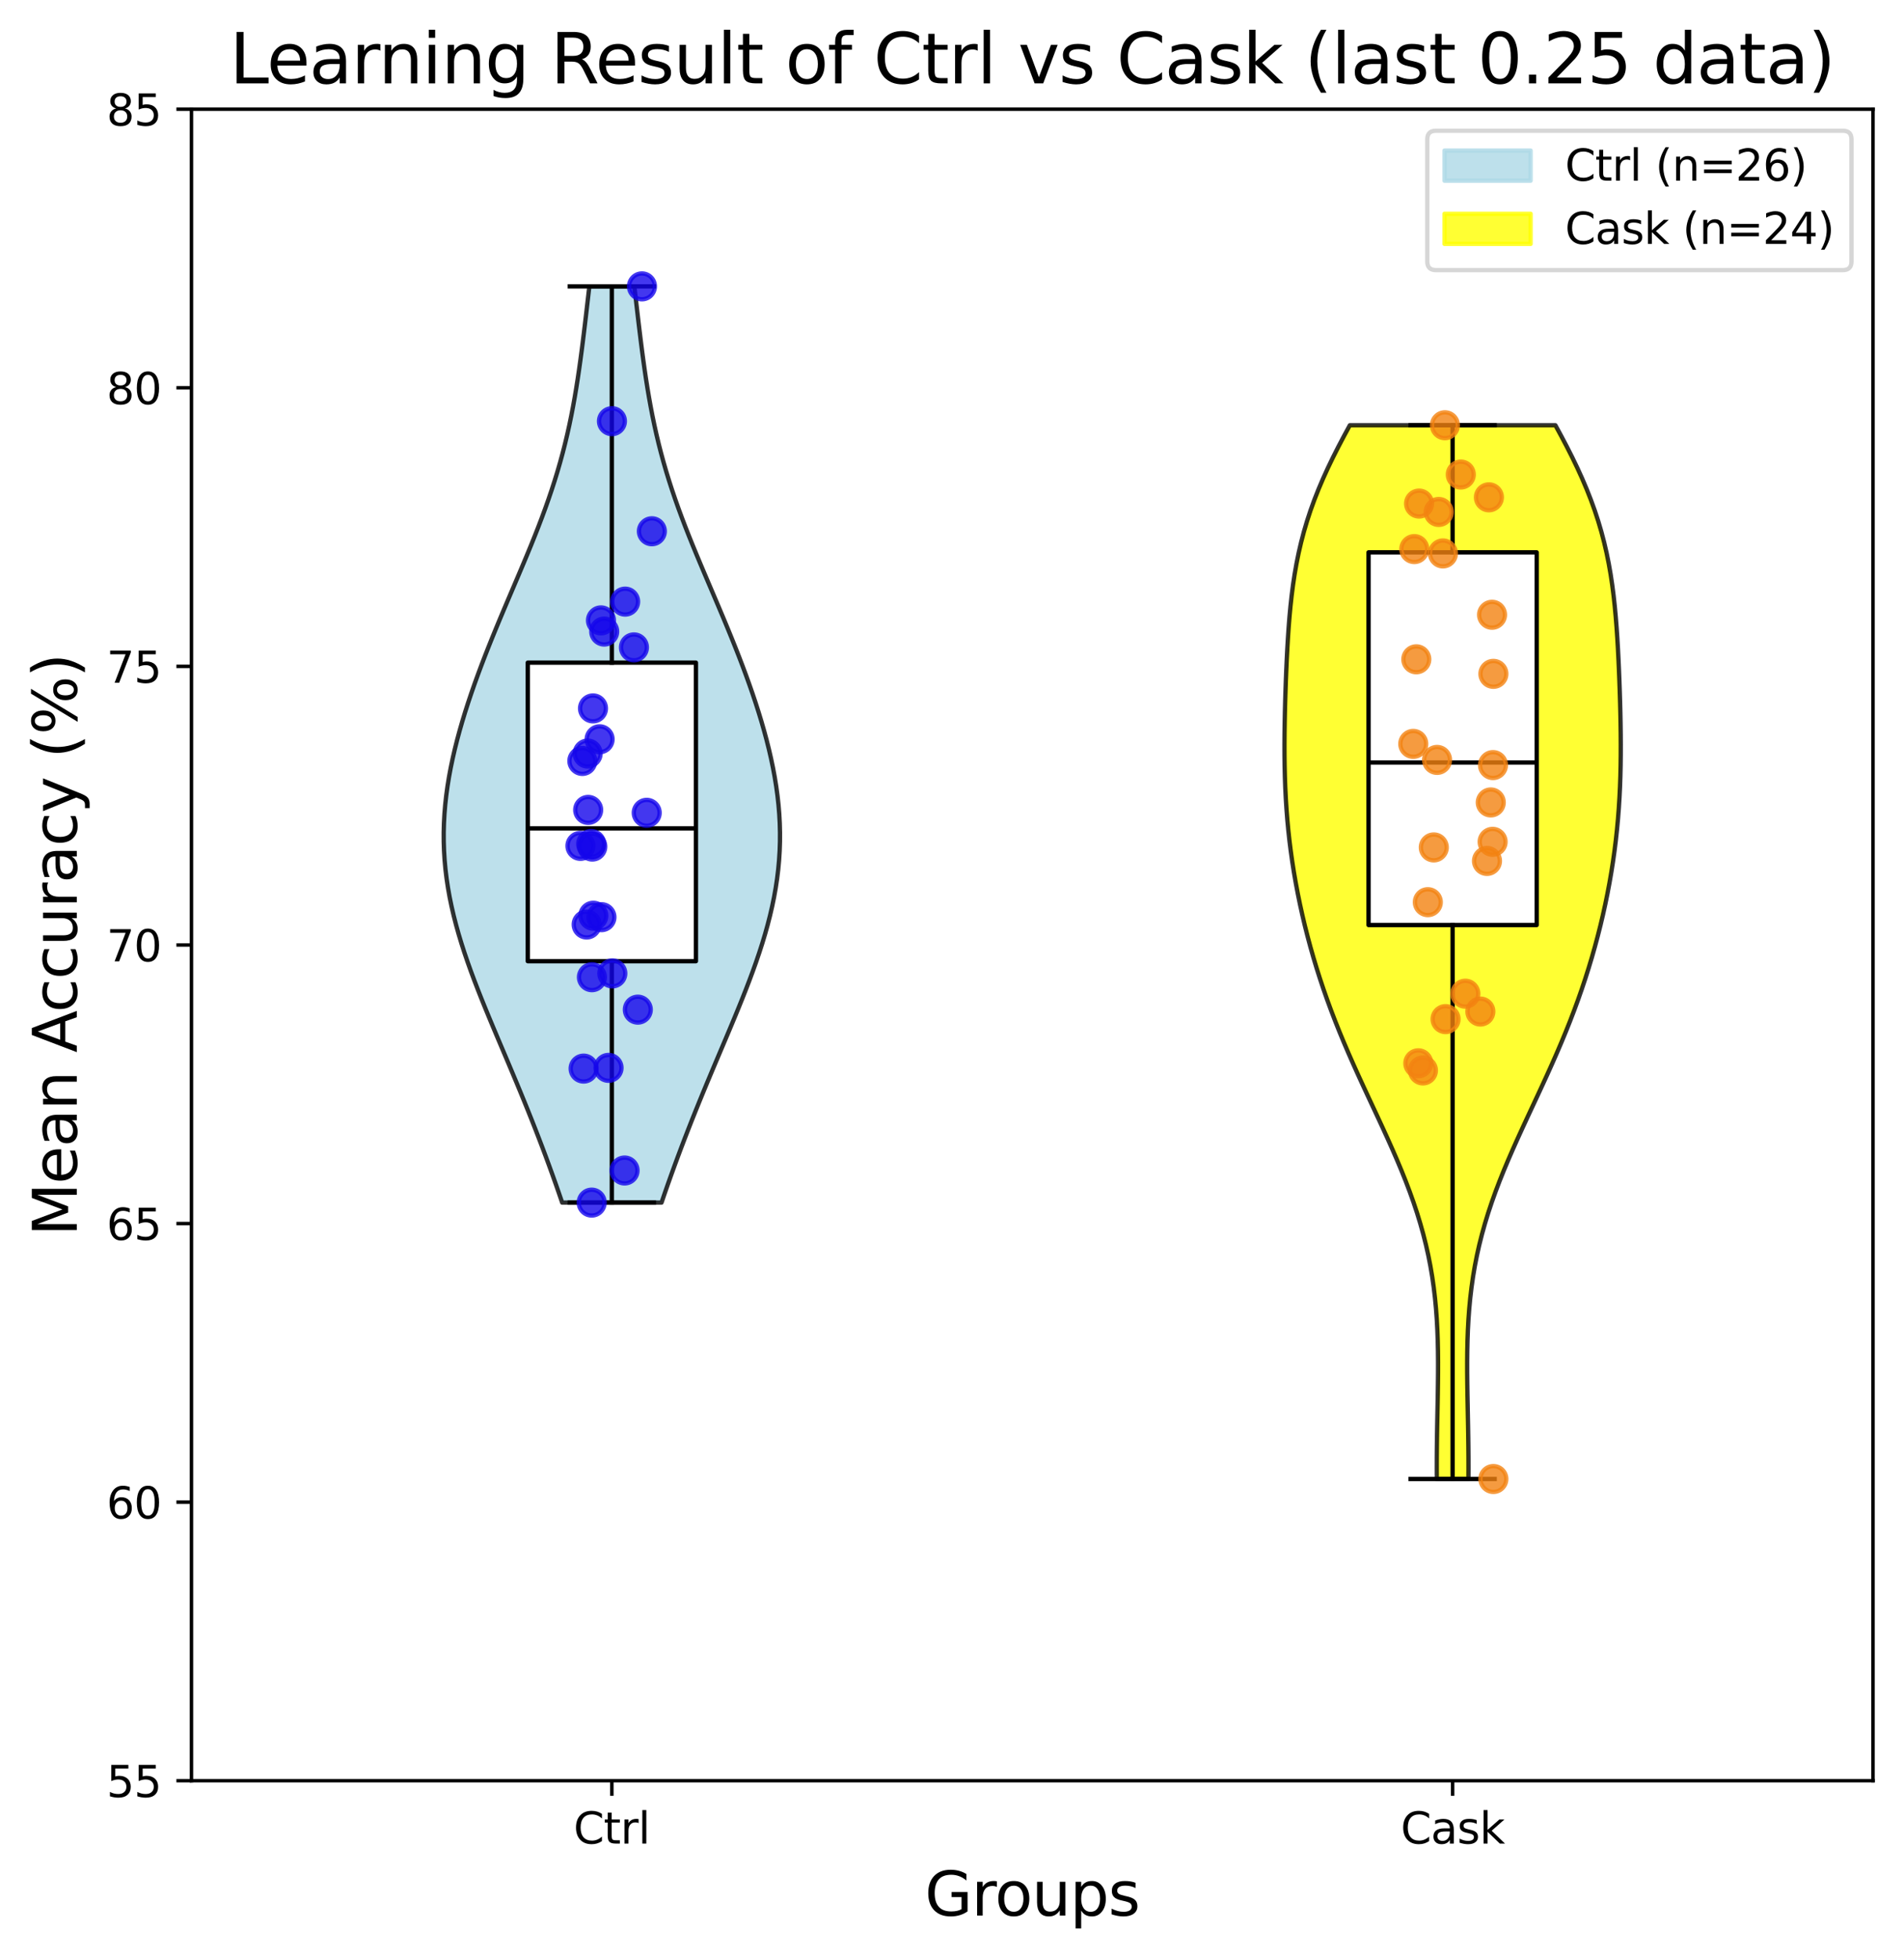 <?xml version="1.0" encoding="utf-8" standalone="no"?>
<!DOCTYPE svg PUBLIC "-//W3C//DTD SVG 1.1//EN"
  "http://www.w3.org/Graphics/SVG/1.1/DTD/svg11.dtd">
<svg xmlns:xlink="http://www.w3.org/1999/xlink" width="442.274pt" height="454.865pt" viewBox="0 0 442.274 454.865" xmlns="http://www.w3.org/2000/svg" version="1.1">
 <defs>
  <style type="text/css">*{stroke-linejoin: round; stroke-linecap: butt}</style>
 </defs>
 <g id="figure_1">
  <g id="patch_1">
   <path d="M 0 454.865 
L 442.274 454.865 
L 442.274 0 
L 0 0 
z
" style="fill: #ffffff"/>
  </g>
  <g id="axes_1">
   <g id="patch_2">
    <path d="M 44.474 413.438 
L 435.074 413.438 
L 435.074 25.358 
L 44.474 25.358 
z
" style="fill: #ffffff"/>
   </g>
   <g id="PolyCollection_1">
    <defs>
     <path id="ma9334e9155" d="M 153.667 -175.645 
L 130.582 -175.645 
L 129.847 -177.794 
L 129.096 -179.943 
L 128.331 -182.091 
L 127.552 -184.24 
L 126.759 -186.389 
L 125.952 -188.538 
L 125.131 -190.687 
L 124.297 -192.835 
L 123.451 -194.984 
L 122.591 -197.133 
L 121.72 -199.282 
L 120.838 -201.431 
L 119.947 -203.579 
L 119.047 -205.728 
L 118.142 -207.877 
L 117.232 -210.026 
L 116.322 -212.174 
L 115.412 -214.323 
L 114.508 -216.472 
L 113.611 -218.621 
L 112.726 -220.77 
L 111.857 -222.918 
L 111.007 -225.067 
L 110.18 -227.216 
L 109.381 -229.365 
L 108.614 -231.513 
L 107.882 -233.662 
L 107.19 -235.811 
L 106.541 -237.96 
L 105.939 -240.109 
L 105.387 -242.257 
L 104.889 -244.406 
L 104.446 -246.555 
L 104.062 -248.704 
L 103.738 -250.853 
L 103.476 -253.001 
L 103.277 -255.15 
L 103.142 -257.299 
L 103.071 -259.448 
L 103.064 -261.596 
L 103.121 -263.745 
L 103.239 -265.894 
L 103.418 -268.043 
L 103.656 -270.192 
L 103.95 -272.34 
L 104.299 -274.489 
L 104.7 -276.638 
L 105.15 -278.787 
L 105.646 -280.935 
L 106.186 -283.084 
L 106.766 -285.233 
L 107.385 -287.382 
L 108.04 -289.531 
L 108.729 -291.679 
L 109.448 -293.828 
L 110.196 -295.977 
L 110.972 -298.126 
L 111.772 -300.275 
L 112.595 -302.423 
L 113.438 -304.572 
L 114.301 -306.721 
L 115.179 -308.87 
L 116.071 -311.018 
L 116.974 -313.167 
L 117.884 -315.316 
L 118.8 -317.465 
L 119.716 -319.614 
L 120.631 -321.762 
L 121.539 -323.911 
L 122.437 -326.06 
L 123.321 -328.209 
L 124.187 -330.357 
L 125.032 -332.506 
L 125.853 -334.655 
L 126.646 -336.804 
L 127.408 -338.953 
L 128.138 -341.101 
L 128.833 -343.25 
L 129.492 -345.399 
L 130.114 -347.548 
L 130.7 -349.696 
L 131.249 -351.845 
L 131.762 -353.994 
L 132.241 -356.143 
L 132.687 -358.292 
L 133.103 -360.44 
L 133.49 -362.589 
L 133.851 -364.738 
L 134.19 -366.887 
L 134.508 -369.036 
L 134.809 -371.184 
L 135.096 -373.333 
L 135.371 -375.482 
L 135.636 -377.631 
L 135.895 -379.779 
L 136.148 -381.928 
L 136.398 -384.077 
L 136.647 -386.226 
L 136.895 -388.375 
L 147.354 -388.375 
L 147.354 -388.375 
L 147.602 -386.226 
L 147.85 -384.077 
L 148.101 -381.928 
L 148.354 -379.779 
L 148.613 -377.631 
L 148.878 -375.482 
L 149.153 -373.333 
L 149.439 -371.184 
L 149.74 -369.036 
L 150.059 -366.887 
L 150.397 -364.738 
L 150.759 -362.589 
L 151.146 -360.44 
L 151.561 -358.292 
L 152.008 -356.143 
L 152.487 -353.994 
L 153 -351.845 
L 153.549 -349.696 
L 154.135 -347.548 
L 154.757 -345.399 
L 155.416 -343.25 
L 156.111 -341.101 
L 156.841 -338.953 
L 157.603 -336.804 
L 158.396 -334.655 
L 159.216 -332.506 
L 160.062 -330.357 
L 160.928 -328.209 
L 161.812 -326.06 
L 162.71 -323.911 
L 163.618 -321.762 
L 164.532 -319.614 
L 165.449 -317.465 
L 166.364 -315.316 
L 167.275 -313.167 
L 168.178 -311.018 
L 169.07 -308.87 
L 169.948 -306.721 
L 170.81 -304.572 
L 171.654 -302.423 
L 172.477 -300.275 
L 173.277 -298.126 
L 174.052 -295.977 
L 174.801 -293.828 
L 175.52 -291.679 
L 176.208 -289.531 
L 176.863 -287.382 
L 177.482 -285.233 
L 178.063 -283.084 
L 178.603 -280.935 
L 179.099 -278.787 
L 179.549 -276.638 
L 179.95 -274.489 
L 180.299 -272.34 
L 180.593 -270.192 
L 180.831 -268.043 
L 181.01 -265.894 
L 181.128 -263.745 
L 181.184 -261.596 
L 181.177 -259.448 
L 181.106 -257.299 
L 180.971 -255.15 
L 180.773 -253.001 
L 180.511 -250.853 
L 180.187 -248.704 
L 179.803 -246.555 
L 179.36 -244.406 
L 178.861 -242.257 
L 178.309 -240.109 
L 177.707 -237.96 
L 177.059 -235.811 
L 176.366 -233.662 
L 175.635 -231.513 
L 174.867 -229.365 
L 174.068 -227.216 
L 173.242 -225.067 
L 172.392 -222.918 
L 171.523 -220.77 
L 170.638 -218.621 
L 169.741 -216.472 
L 168.837 -214.323 
L 167.927 -212.174 
L 167.016 -210.026 
L 166.107 -207.877 
L 165.202 -205.728 
L 164.302 -203.579 
L 163.411 -201.431 
L 162.529 -199.282 
L 161.658 -197.133 
L 160.798 -194.984 
L 159.951 -192.835 
L 159.117 -190.687 
L 158.297 -188.538 
L 157.49 -186.389 
L 156.697 -184.24 
L 155.917 -182.091 
L 155.152 -179.943 
L 154.402 -177.794 
L 153.667 -175.645 
z
" style="stroke: #000000; stroke-opacity: 0.8"/>
    </defs>
    <g clip-path="url(#p12d14ea0ea)">
     <use xlink:href="#ma9334e9155" x="0" y="454.865" style="fill: #add8e6; fill-opacity: 0.8; stroke: #000000; stroke-opacity: 0.8"/>
    </g>
   </g>
   <g id="PolyCollection_2">
    <defs>
     <path id="mac3c299ef2" d="M 341.099 -111.475 
L 333.749 -111.475 
L 333.738 -113.946 
L 333.743 -116.418 
L 333.763 -118.889 
L 333.796 -121.36 
L 333.838 -123.831 
L 333.885 -126.303 
L 333.934 -128.774 
L 333.98 -131.245 
L 334.016 -133.717 
L 334.039 -136.188 
L 334.043 -138.659 
L 334.021 -141.13 
L 333.967 -143.602 
L 333.877 -146.073 
L 333.743 -148.544 
L 333.562 -151.015 
L 333.327 -153.487 
L 333.035 -155.958 
L 332.682 -158.429 
L 332.264 -160.9 
L 331.779 -163.372 
L 331.225 -165.843 
L 330.603 -168.314 
L 329.912 -170.785 
L 329.154 -173.257 
L 328.332 -175.728 
L 327.448 -178.199 
L 326.508 -180.671 
L 325.517 -183.142 
L 324.48 -185.613 
L 323.405 -188.084 
L 322.299 -190.556 
L 321.169 -193.027 
L 320.024 -195.498 
L 318.87 -197.969 
L 317.716 -200.441 
L 316.569 -202.912 
L 315.436 -205.383 
L 314.323 -207.854 
L 313.235 -210.326 
L 312.177 -212.797 
L 311.152 -215.268 
L 310.164 -217.739 
L 309.215 -220.211 
L 308.306 -222.682 
L 307.438 -225.153 
L 306.612 -227.625 
L 305.827 -230.096 
L 305.083 -232.567 
L 304.379 -235.038 
L 303.716 -237.51 
L 303.092 -239.981 
L 302.507 -242.452 
L 301.962 -244.923 
L 301.455 -247.395 
L 300.988 -249.866 
L 300.56 -252.337 
L 300.171 -254.808 
L 299.823 -257.28 
L 299.514 -259.751 
L 299.244 -262.222 
L 299.014 -264.693 
L 298.822 -267.165 
L 298.666 -269.636 
L 298.546 -272.107 
L 298.458 -274.579 
L 298.401 -277.05 
L 298.37 -279.521 
L 298.364 -281.992 
L 298.38 -284.464 
L 298.413 -286.935 
L 298.462 -289.406 
L 298.525 -291.877 
L 298.6 -294.349 
L 298.686 -296.82 
L 298.784 -299.291 
L 298.895 -301.762 
L 299.022 -304.234 
L 299.167 -306.705 
L 299.335 -309.176 
L 299.531 -311.647 
L 299.761 -314.119 
L 300.031 -316.59 
L 300.349 -319.061 
L 300.721 -321.533 
L 301.155 -324.004 
L 301.655 -326.475 
L 302.228 -328.946 
L 302.877 -331.418 
L 303.607 -333.889 
L 304.418 -336.36 
L 305.312 -338.831 
L 306.287 -341.303 
L 307.339 -343.774 
L 308.464 -346.245 
L 309.656 -348.716 
L 310.907 -351.188 
L 312.208 -353.659 
L 313.549 -356.13 
L 361.299 -356.13 
L 361.299 -356.13 
L 362.641 -353.659 
L 363.942 -351.188 
L 365.193 -348.716 
L 366.385 -346.245 
L 367.51 -343.774 
L 368.562 -341.303 
L 369.536 -338.831 
L 370.43 -336.36 
L 371.242 -333.889 
L 371.972 -331.418 
L 372.621 -328.946 
L 373.194 -326.475 
L 373.694 -324.004 
L 374.127 -321.533 
L 374.5 -319.061 
L 374.818 -316.59 
L 375.088 -314.119 
L 375.318 -311.647 
L 375.514 -309.176 
L 375.682 -306.705 
L 375.827 -304.234 
L 375.953 -301.762 
L 376.064 -299.291 
L 376.162 -296.82 
L 376.249 -294.349 
L 376.324 -291.877 
L 376.387 -289.406 
L 376.436 -286.935 
L 376.469 -284.464 
L 376.484 -281.992 
L 376.478 -279.521 
L 376.448 -277.05 
L 376.39 -274.579 
L 376.303 -272.107 
L 376.182 -269.636 
L 376.027 -267.165 
L 375.835 -264.693 
L 375.604 -262.222 
L 375.335 -259.751 
L 375.026 -257.28 
L 374.678 -254.808 
L 374.289 -252.337 
L 373.861 -249.866 
L 373.394 -247.395 
L 372.887 -244.923 
L 372.342 -242.452 
L 371.757 -239.981 
L 371.133 -237.51 
L 370.469 -235.038 
L 369.766 -232.567 
L 369.022 -230.096 
L 368.237 -227.625 
L 367.411 -225.153 
L 366.543 -222.682 
L 365.634 -220.211 
L 364.685 -217.739 
L 363.697 -215.268 
L 362.672 -212.797 
L 361.614 -210.326 
L 360.526 -207.854 
L 359.413 -205.383 
L 358.279 -202.912 
L 357.132 -200.441 
L 355.979 -197.969 
L 354.825 -195.498 
L 353.68 -193.027 
L 352.55 -190.556 
L 351.444 -188.084 
L 350.368 -185.613 
L 349.332 -183.142 
L 348.34 -180.671 
L 347.4 -178.199 
L 346.517 -175.728 
L 345.694 -173.257 
L 344.937 -170.785 
L 344.246 -168.314 
L 343.623 -165.843 
L 343.07 -163.372 
L 342.585 -160.9 
L 342.167 -158.429 
L 341.814 -155.958 
L 341.522 -153.487 
L 341.287 -151.015 
L 341.106 -148.544 
L 340.972 -146.073 
L 340.882 -143.602 
L 340.828 -141.13 
L 340.806 -138.659 
L 340.809 -136.188 
L 340.832 -133.717 
L 340.869 -131.245 
L 340.915 -128.774 
L 340.963 -126.303 
L 341.011 -123.831 
L 341.053 -121.36 
L 341.086 -118.889 
L 341.106 -116.418 
L 341.111 -113.946 
L 341.099 -111.475 
z
" style="stroke: #000000; stroke-opacity: 0.8"/>
    </defs>
    <g clip-path="url(#p12d14ea0ea)">
     <use xlink:href="#mac3c299ef2" x="0" y="454.865" style="fill: #ffff00; fill-opacity: 0.8; stroke: #000000; stroke-opacity: 0.8"/>
    </g>
   </g>
   <g id="matplotlib.axis_1">
    <g id="xtick_1">
     <g id="line2d_1">
      <defs>
       <path id="ma9344cb28d" d="M 0 0 
L 0 3.5 
" style="stroke: #000000; stroke-width: 0.8"/>
      </defs>
      <g>
       <use xlink:href="#ma9344cb28d" x="142.124" y="413.438" style="stroke: #000000; stroke-width: 0.8"/>
      </g>
     </g>
     <g id="text_1">
      <!-- Ctrl -->
      <g transform="translate(133.228 428.036) scale(0.1 -0.1)">
       <defs>
        <path id="DejaVuSans-43" d="M 4122 4306 
L 4122 3641 
Q 3803 3938 3442 4084 
Q 3081 4231 2675 4231 
Q 1875 4231 1450 3742 
Q 1025 3253 1025 2328 
Q 1025 1406 1450 917 
Q 1875 428 2675 428 
Q 3081 428 3442 575 
Q 3803 722 4122 1019 
L 4122 359 
Q 3791 134 3420 21 
Q 3050 -91 2638 -91 
Q 1578 -91 968 557 
Q 359 1206 359 2328 
Q 359 3453 968 4101 
Q 1578 4750 2638 4750 
Q 3056 4750 3426 4639 
Q 3797 4528 4122 4306 
z
" transform="scale(0.016)"/>
        <path id="DejaVuSans-74" d="M 1172 4494 
L 1172 3500 
L 2356 3500 
L 2356 3053 
L 1172 3053 
L 1172 1153 
Q 1172 725 1289 603 
Q 1406 481 1766 481 
L 2356 481 
L 2356 0 
L 1766 0 
Q 1100 0 847 248 
Q 594 497 594 1153 
L 594 3053 
L 172 3053 
L 172 3500 
L 594 3500 
L 594 4494 
L 1172 4494 
z
" transform="scale(0.016)"/>
        <path id="DejaVuSans-72" d="M 2631 2963 
Q 2534 3019 2420 3045 
Q 2306 3072 2169 3072 
Q 1681 3072 1420 2755 
Q 1159 2438 1159 1844 
L 1159 0 
L 581 0 
L 581 3500 
L 1159 3500 
L 1159 2956 
Q 1341 3275 1631 3429 
Q 1922 3584 2338 3584 
Q 2397 3584 2469 3576 
Q 2541 3569 2628 3553 
L 2631 2963 
z
" transform="scale(0.016)"/>
        <path id="DejaVuSans-6c" d="M 603 4863 
L 1178 4863 
L 1178 0 
L 603 0 
L 603 4863 
z
" transform="scale(0.016)"/>
       </defs>
       <use xlink:href="#DejaVuSans-43"/>
       <use xlink:href="#DejaVuSans-74" x="69.824"/>
       <use xlink:href="#DejaVuSans-72" x="109.033"/>
       <use xlink:href="#DejaVuSans-6c" x="150.146"/>
      </g>
     </g>
    </g>
    <g id="xtick_2">
     <g id="line2d_2">
      <g>
       <use xlink:href="#ma9344cb28d" x="337.424" y="413.438" style="stroke: #000000; stroke-width: 0.8"/>
      </g>
     </g>
     <g id="text_2">
      <!-- Cask -->
      <g transform="translate(325.369 428.036) scale(0.1 -0.1)">
       <defs>
        <path id="DejaVuSans-61" d="M 2194 1759 
Q 1497 1759 1228 1600 
Q 959 1441 959 1056 
Q 959 750 1161 570 
Q 1363 391 1709 391 
Q 2188 391 2477 730 
Q 2766 1069 2766 1631 
L 2766 1759 
L 2194 1759 
z
M 3341 1997 
L 3341 0 
L 2766 0 
L 2766 531 
Q 2569 213 2275 61 
Q 1981 -91 1556 -91 
Q 1019 -91 701 211 
Q 384 513 384 1019 
Q 384 1609 779 1909 
Q 1175 2209 1959 2209 
L 2766 2209 
L 2766 2266 
Q 2766 2663 2505 2880 
Q 2244 3097 1772 3097 
Q 1472 3097 1187 3025 
Q 903 2953 641 2809 
L 641 3341 
Q 956 3463 1253 3523 
Q 1550 3584 1831 3584 
Q 2591 3584 2966 3190 
Q 3341 2797 3341 1997 
z
" transform="scale(0.016)"/>
        <path id="DejaVuSans-73" d="M 2834 3397 
L 2834 2853 
Q 2591 2978 2328 3040 
Q 2066 3103 1784 3103 
Q 1356 3103 1142 2972 
Q 928 2841 928 2578 
Q 928 2378 1081 2264 
Q 1234 2150 1697 2047 
L 1894 2003 
Q 2506 1872 2764 1633 
Q 3022 1394 3022 966 
Q 3022 478 2636 193 
Q 2250 -91 1575 -91 
Q 1294 -91 989 -36 
Q 684 19 347 128 
L 347 722 
Q 666 556 975 473 
Q 1284 391 1588 391 
Q 1994 391 2212 530 
Q 2431 669 2431 922 
Q 2431 1156 2273 1281 
Q 2116 1406 1581 1522 
L 1381 1569 
Q 847 1681 609 1914 
Q 372 2147 372 2553 
Q 372 3047 722 3315 
Q 1072 3584 1716 3584 
Q 2034 3584 2315 3537 
Q 2597 3491 2834 3397 
z
" transform="scale(0.016)"/>
        <path id="DejaVuSans-6b" d="M 581 4863 
L 1159 4863 
L 1159 1991 
L 2875 3500 
L 3609 3500 
L 1753 1863 
L 3688 0 
L 2938 0 
L 1159 1709 
L 1159 0 
L 581 0 
L 581 4863 
z
" transform="scale(0.016)"/>
       </defs>
       <use xlink:href="#DejaVuSans-43"/>
       <use xlink:href="#DejaVuSans-61" x="69.824"/>
       <use xlink:href="#DejaVuSans-73" x="131.104"/>
       <use xlink:href="#DejaVuSans-6b" x="183.203"/>
      </g>
     </g>
    </g>
    <g id="text_3">
     <!-- Groups -->
     <g transform="translate(214.82 444.753) scale(0.14 -0.14)">
      <defs>
       <path id="DejaVuSans-47" d="M 3809 666 
L 3809 1919 
L 2778 1919 
L 2778 2438 
L 4434 2438 
L 4434 434 
Q 4069 175 3628 42 
Q 3188 -91 2688 -91 
Q 1594 -91 976 548 
Q 359 1188 359 2328 
Q 359 3472 976 4111 
Q 1594 4750 2688 4750 
Q 3144 4750 3555 4637 
Q 3966 4525 4313 4306 
L 4313 3634 
Q 3963 3931 3569 4081 
Q 3175 4231 2741 4231 
Q 1884 4231 1454 3753 
Q 1025 3275 1025 2328 
Q 1025 1384 1454 906 
Q 1884 428 2741 428 
Q 3075 428 3337 486 
Q 3600 544 3809 666 
z
" transform="scale(0.016)"/>
       <path id="DejaVuSans-6f" d="M 1959 3097 
Q 1497 3097 1228 2736 
Q 959 2375 959 1747 
Q 959 1119 1226 758 
Q 1494 397 1959 397 
Q 2419 397 2687 759 
Q 2956 1122 2956 1747 
Q 2956 2369 2687 2733 
Q 2419 3097 1959 3097 
z
M 1959 3584 
Q 2709 3584 3137 3096 
Q 3566 2609 3566 1747 
Q 3566 888 3137 398 
Q 2709 -91 1959 -91 
Q 1206 -91 779 398 
Q 353 888 353 1747 
Q 353 2609 779 3096 
Q 1206 3584 1959 3584 
z
" transform="scale(0.016)"/>
       <path id="DejaVuSans-75" d="M 544 1381 
L 544 3500 
L 1119 3500 
L 1119 1403 
Q 1119 906 1312 657 
Q 1506 409 1894 409 
Q 2359 409 2629 706 
Q 2900 1003 2900 1516 
L 2900 3500 
L 3475 3500 
L 3475 0 
L 2900 0 
L 2900 538 
Q 2691 219 2414 64 
Q 2138 -91 1772 -91 
Q 1169 -91 856 284 
Q 544 659 544 1381 
z
M 1991 3584 
L 1991 3584 
z
" transform="scale(0.016)"/>
       <path id="DejaVuSans-70" d="M 1159 525 
L 1159 -1331 
L 581 -1331 
L 581 3500 
L 1159 3500 
L 1159 2969 
Q 1341 3281 1617 3432 
Q 1894 3584 2278 3584 
Q 2916 3584 3314 3078 
Q 3713 2572 3713 1747 
Q 3713 922 3314 415 
Q 2916 -91 2278 -91 
Q 1894 -91 1617 61 
Q 1341 213 1159 525 
z
M 3116 1747 
Q 3116 2381 2855 2742 
Q 2594 3103 2138 3103 
Q 1681 3103 1420 2742 
Q 1159 2381 1159 1747 
Q 1159 1113 1420 752 
Q 1681 391 2138 391 
Q 2594 391 2855 752 
Q 3116 1113 3116 1747 
z
" transform="scale(0.016)"/>
      </defs>
      <use xlink:href="#DejaVuSans-47"/>
      <use xlink:href="#DejaVuSans-72" x="77.49"/>
      <use xlink:href="#DejaVuSans-6f" x="116.354"/>
      <use xlink:href="#DejaVuSans-75" x="177.535"/>
      <use xlink:href="#DejaVuSans-70" x="240.914"/>
      <use xlink:href="#DejaVuSans-73" x="304.391"/>
     </g>
    </g>
   </g>
   <g id="matplotlib.axis_2">
    <g id="ytick_1">
     <g id="line2d_3">
      <defs>
       <path id="mbafd5029ed" d="M 0 0 
L -3.5 0 
" style="stroke: #000000; stroke-width: 0.8"/>
      </defs>
      <g>
       <use xlink:href="#mbafd5029ed" x="44.474" y="413.438" style="stroke: #000000; stroke-width: 0.8"/>
      </g>
     </g>
     <g id="text_4">
      <!-- 55 -->
      <g transform="translate(24.749 417.237) scale(0.1 -0.1)">
       <defs>
        <path id="DejaVuSans-35" d="M 691 4666 
L 3169 4666 
L 3169 4134 
L 1269 4134 
L 1269 2991 
Q 1406 3038 1543 3061 
Q 1681 3084 1819 3084 
Q 2600 3084 3056 2656 
Q 3513 2228 3513 1497 
Q 3513 744 3044 326 
Q 2575 -91 1722 -91 
Q 1428 -91 1123 -41 
Q 819 9 494 109 
L 494 744 
Q 775 591 1075 516 
Q 1375 441 1709 441 
Q 2250 441 2565 725 
Q 2881 1009 2881 1497 
Q 2881 1984 2565 2268 
Q 2250 2553 1709 2553 
Q 1456 2553 1204 2497 
Q 953 2441 691 2322 
L 691 4666 
z
" transform="scale(0.016)"/>
       </defs>
       <use xlink:href="#DejaVuSans-35"/>
       <use xlink:href="#DejaVuSans-35" x="63.623"/>
      </g>
     </g>
    </g>
    <g id="ytick_2">
     <g id="line2d_4">
      <g>
       <use xlink:href="#mbafd5029ed" x="44.474" y="348.757" style="stroke: #000000; stroke-width: 0.8"/>
      </g>
     </g>
     <g id="text_5">
      <!-- 60 -->
      <g transform="translate(24.749 352.557) scale(0.1 -0.1)">
       <defs>
        <path id="DejaVuSans-36" d="M 2113 2584 
Q 1688 2584 1439 2293 
Q 1191 2003 1191 1497 
Q 1191 994 1439 701 
Q 1688 409 2113 409 
Q 2538 409 2786 701 
Q 3034 994 3034 1497 
Q 3034 2003 2786 2293 
Q 2538 2584 2113 2584 
z
M 3366 4563 
L 3366 3988 
Q 3128 4100 2886 4159 
Q 2644 4219 2406 4219 
Q 1781 4219 1451 3797 
Q 1122 3375 1075 2522 
Q 1259 2794 1537 2939 
Q 1816 3084 2150 3084 
Q 2853 3084 3261 2657 
Q 3669 2231 3669 1497 
Q 3669 778 3244 343 
Q 2819 -91 2113 -91 
Q 1303 -91 875 529 
Q 447 1150 447 2328 
Q 447 3434 972 4092 
Q 1497 4750 2381 4750 
Q 2619 4750 2861 4703 
Q 3103 4656 3366 4563 
z
" transform="scale(0.016)"/>
        <path id="DejaVuSans-30" d="M 2034 4250 
Q 1547 4250 1301 3770 
Q 1056 3291 1056 2328 
Q 1056 1369 1301 889 
Q 1547 409 2034 409 
Q 2525 409 2770 889 
Q 3016 1369 3016 2328 
Q 3016 3291 2770 3770 
Q 2525 4250 2034 4250 
z
M 2034 4750 
Q 2819 4750 3233 4129 
Q 3647 3509 3647 2328 
Q 3647 1150 3233 529 
Q 2819 -91 2034 -91 
Q 1250 -91 836 529 
Q 422 1150 422 2328 
Q 422 3509 836 4129 
Q 1250 4750 2034 4750 
z
" transform="scale(0.016)"/>
       </defs>
       <use xlink:href="#DejaVuSans-36"/>
       <use xlink:href="#DejaVuSans-30" x="63.623"/>
      </g>
     </g>
    </g>
    <g id="ytick_3">
     <g id="line2d_5">
      <g>
       <use xlink:href="#mbafd5029ed" x="44.474" y="284.077" style="stroke: #000000; stroke-width: 0.8"/>
      </g>
     </g>
     <g id="text_6">
      <!-- 65 -->
      <g transform="translate(24.749 287.877) scale(0.1 -0.1)">
       <use xlink:href="#DejaVuSans-36"/>
       <use xlink:href="#DejaVuSans-35" x="63.623"/>
      </g>
     </g>
    </g>
    <g id="ytick_4">
     <g id="line2d_6">
      <g>
       <use xlink:href="#mbafd5029ed" x="44.474" y="219.398" style="stroke: #000000; stroke-width: 0.8"/>
      </g>
     </g>
     <g id="text_7">
      <!-- 70 -->
      <g transform="translate(24.749 223.197) scale(0.1 -0.1)">
       <defs>
        <path id="DejaVuSans-37" d="M 525 4666 
L 3525 4666 
L 3525 4397 
L 1831 0 
L 1172 0 
L 2766 4134 
L 525 4134 
L 525 4666 
z
" transform="scale(0.016)"/>
       </defs>
       <use xlink:href="#DejaVuSans-37"/>
       <use xlink:href="#DejaVuSans-30" x="63.623"/>
      </g>
     </g>
    </g>
    <g id="ytick_5">
     <g id="line2d_7">
      <g>
       <use xlink:href="#mbafd5029ed" x="44.474" y="154.718" style="stroke: #000000; stroke-width: 0.8"/>
      </g>
     </g>
     <g id="text_8">
      <!-- 75 -->
      <g transform="translate(24.749 158.517) scale(0.1 -0.1)">
       <use xlink:href="#DejaVuSans-37"/>
       <use xlink:href="#DejaVuSans-35" x="63.623"/>
      </g>
     </g>
    </g>
    <g id="ytick_6">
     <g id="line2d_8">
      <g>
       <use xlink:href="#mbafd5029ed" x="44.474" y="90.037" style="stroke: #000000; stroke-width: 0.8"/>
      </g>
     </g>
     <g id="text_9">
      <!-- 80 -->
      <g transform="translate(24.749 93.837) scale(0.1 -0.1)">
       <defs>
        <path id="DejaVuSans-38" d="M 2034 2216 
Q 1584 2216 1326 1975 
Q 1069 1734 1069 1313 
Q 1069 891 1326 650 
Q 1584 409 2034 409 
Q 2484 409 2743 651 
Q 3003 894 3003 1313 
Q 3003 1734 2745 1975 
Q 2488 2216 2034 2216 
z
M 1403 2484 
Q 997 2584 770 2862 
Q 544 3141 544 3541 
Q 544 4100 942 4425 
Q 1341 4750 2034 4750 
Q 2731 4750 3128 4425 
Q 3525 4100 3525 3541 
Q 3525 3141 3298 2862 
Q 3072 2584 2669 2484 
Q 3125 2378 3379 2068 
Q 3634 1759 3634 1313 
Q 3634 634 3220 271 
Q 2806 -91 2034 -91 
Q 1263 -91 848 271 
Q 434 634 434 1313 
Q 434 1759 690 2068 
Q 947 2378 1403 2484 
z
M 1172 3481 
Q 1172 3119 1398 2916 
Q 1625 2713 2034 2713 
Q 2441 2713 2670 2916 
Q 2900 3119 2900 3481 
Q 2900 3844 2670 4047 
Q 2441 4250 2034 4250 
Q 1625 4250 1398 4047 
Q 1172 3844 1172 3481 
z
" transform="scale(0.016)"/>
       </defs>
       <use xlink:href="#DejaVuSans-38"/>
       <use xlink:href="#DejaVuSans-30" x="63.623"/>
      </g>
     </g>
    </g>
    <g id="ytick_7">
     <g id="line2d_9">
      <g>
       <use xlink:href="#mbafd5029ed" x="44.474" y="25.358" style="stroke: #000000; stroke-width: 0.8"/>
      </g>
     </g>
     <g id="text_10">
      <!-- 85 -->
      <g transform="translate(24.749 29.157) scale(0.1 -0.1)">
       <use xlink:href="#DejaVuSans-38"/>
       <use xlink:href="#DejaVuSans-35" x="63.623"/>
      </g>
     </g>
    </g>
    <g id="text_11">
     <!-- Mean Accuracy (%) -->
     <g transform="translate(17.838 286.992) rotate(-90) scale(0.14 -0.14)">
      <defs>
       <path id="DejaVuSans-4d" d="M 628 4666 
L 1569 4666 
L 2759 1491 
L 3956 4666 
L 4897 4666 
L 4897 0 
L 4281 0 
L 4281 4097 
L 3078 897 
L 2444 897 
L 1241 4097 
L 1241 0 
L 628 0 
L 628 4666 
z
" transform="scale(0.016)"/>
       <path id="DejaVuSans-65" d="M 3597 1894 
L 3597 1613 
L 953 1613 
Q 991 1019 1311 708 
Q 1631 397 2203 397 
Q 2534 397 2845 478 
Q 3156 559 3463 722 
L 3463 178 
Q 3153 47 2828 -22 
Q 2503 -91 2169 -91 
Q 1331 -91 842 396 
Q 353 884 353 1716 
Q 353 2575 817 3079 
Q 1281 3584 2069 3584 
Q 2775 3584 3186 3129 
Q 3597 2675 3597 1894 
z
M 3022 2063 
Q 3016 2534 2758 2815 
Q 2500 3097 2075 3097 
Q 1594 3097 1305 2825 
Q 1016 2553 972 2059 
L 3022 2063 
z
" transform="scale(0.016)"/>
       <path id="DejaVuSans-6e" d="M 3513 2113 
L 3513 0 
L 2938 0 
L 2938 2094 
Q 2938 2591 2744 2837 
Q 2550 3084 2163 3084 
Q 1697 3084 1428 2787 
Q 1159 2491 1159 1978 
L 1159 0 
L 581 0 
L 581 3500 
L 1159 3500 
L 1159 2956 
Q 1366 3272 1645 3428 
Q 1925 3584 2291 3584 
Q 2894 3584 3203 3211 
Q 3513 2838 3513 2113 
z
" transform="scale(0.016)"/>
       <path id="DejaVuSans-20" transform="scale(0.016)"/>
       <path id="DejaVuSans-41" d="M 2188 4044 
L 1331 1722 
L 3047 1722 
L 2188 4044 
z
M 1831 4666 
L 2547 4666 
L 4325 0 
L 3669 0 
L 3244 1197 
L 1141 1197 
L 716 0 
L 50 0 
L 1831 4666 
z
" transform="scale(0.016)"/>
       <path id="DejaVuSans-63" d="M 3122 3366 
L 3122 2828 
Q 2878 2963 2633 3030 
Q 2388 3097 2138 3097 
Q 1578 3097 1268 2742 
Q 959 2388 959 1747 
Q 959 1106 1268 751 
Q 1578 397 2138 397 
Q 2388 397 2633 464 
Q 2878 531 3122 666 
L 3122 134 
Q 2881 22 2623 -34 
Q 2366 -91 2075 -91 
Q 1284 -91 818 406 
Q 353 903 353 1747 
Q 353 2603 823 3093 
Q 1294 3584 2113 3584 
Q 2378 3584 2631 3529 
Q 2884 3475 3122 3366 
z
" transform="scale(0.016)"/>
       <path id="DejaVuSans-79" d="M 2059 -325 
Q 1816 -950 1584 -1140 
Q 1353 -1331 966 -1331 
L 506 -1331 
L 506 -850 
L 844 -850 
Q 1081 -850 1212 -737 
Q 1344 -625 1503 -206 
L 1606 56 
L 191 3500 
L 800 3500 
L 1894 763 
L 2988 3500 
L 3597 3500 
L 2059 -325 
z
" transform="scale(0.016)"/>
       <path id="DejaVuSans-28" d="M 1984 4856 
Q 1566 4138 1362 3434 
Q 1159 2731 1159 2009 
Q 1159 1288 1364 580 
Q 1569 -128 1984 -844 
L 1484 -844 
Q 1016 -109 783 600 
Q 550 1309 550 2009 
Q 550 2706 781 3412 
Q 1013 4119 1484 4856 
L 1984 4856 
z
" transform="scale(0.016)"/>
       <path id="DejaVuSans-25" d="M 4653 2053 
Q 4381 2053 4226 1822 
Q 4072 1591 4072 1178 
Q 4072 772 4226 539 
Q 4381 306 4653 306 
Q 4919 306 5073 539 
Q 5228 772 5228 1178 
Q 5228 1588 5073 1820 
Q 4919 2053 4653 2053 
z
M 4653 2450 
Q 5147 2450 5437 2106 
Q 5728 1763 5728 1178 
Q 5728 594 5436 251 
Q 5144 -91 4653 -91 
Q 4153 -91 3862 251 
Q 3572 594 3572 1178 
Q 3572 1766 3864 2108 
Q 4156 2450 4653 2450 
z
M 1428 4353 
Q 1159 4353 1004 4120 
Q 850 3888 850 3481 
Q 850 3069 1003 2837 
Q 1156 2606 1428 2606 
Q 1700 2606 1854 2837 
Q 2009 3069 2009 3481 
Q 2009 3884 1853 4118 
Q 1697 4353 1428 4353 
z
M 4250 4750 
L 4750 4750 
L 1831 -91 
L 1331 -91 
L 4250 4750 
z
M 1428 4750 
Q 1922 4750 2215 4408 
Q 2509 4066 2509 3481 
Q 2509 2891 2217 2550 
Q 1925 2209 1428 2209 
Q 931 2209 642 2551 
Q 353 2894 353 3481 
Q 353 4063 643 4406 
Q 934 4750 1428 4750 
z
" transform="scale(0.016)"/>
       <path id="DejaVuSans-29" d="M 513 4856 
L 1013 4856 
Q 1481 4119 1714 3412 
Q 1947 2706 1947 2009 
Q 1947 1309 1714 600 
Q 1481 -109 1013 -844 
L 513 -844 
Q 928 -128 1133 580 
Q 1338 1288 1338 2009 
Q 1338 2731 1133 3434 
Q 928 4138 513 4856 
z
" transform="scale(0.016)"/>
      </defs>
      <use xlink:href="#DejaVuSans-4d"/>
      <use xlink:href="#DejaVuSans-65" x="86.279"/>
      <use xlink:href="#DejaVuSans-61" x="147.803"/>
      <use xlink:href="#DejaVuSans-6e" x="209.082"/>
      <use xlink:href="#DejaVuSans-20" x="272.461"/>
      <use xlink:href="#DejaVuSans-41" x="304.248"/>
      <use xlink:href="#DejaVuSans-63" x="370.906"/>
      <use xlink:href="#DejaVuSans-63" x="425.887"/>
      <use xlink:href="#DejaVuSans-75" x="480.867"/>
      <use xlink:href="#DejaVuSans-72" x="544.246"/>
      <use xlink:href="#DejaVuSans-61" x="585.359"/>
      <use xlink:href="#DejaVuSans-63" x="646.639"/>
      <use xlink:href="#DejaVuSans-79" x="701.619"/>
      <use xlink:href="#DejaVuSans-20" x="760.799"/>
      <use xlink:href="#DejaVuSans-28" x="792.586"/>
      <use xlink:href="#DejaVuSans-25" x="831.6"/>
      <use xlink:href="#DejaVuSans-29" x="926.619"/>
     </g>
    </g>
   </g>
   <g id="patch_3">
    <path d="M 122.594 223.17 
L 161.654 223.17 
L 161.654 153.85 
L 122.594 153.85 
L 122.594 223.17 
z
" clip-path="url(#p12d14ea0ea)" style="fill: #ffffff; stroke: #000000; stroke-linejoin: miter"/>
   </g>
   <g id="line2d_10">
    <path d="M 142.124 223.17 
L 142.124 279.22 
" clip-path="url(#p12d14ea0ea)" style="fill: none; stroke: #000000; stroke-linecap: square"/>
   </g>
   <g id="line2d_11">
    <path d="M 142.124 153.85 
L 142.124 66.49 
" clip-path="url(#p12d14ea0ea)" style="fill: none; stroke: #000000; stroke-linecap: square"/>
   </g>
   <g id="line2d_12">
    <path d="M 132.359 279.22 
L 151.889 279.22 
" clip-path="url(#p12d14ea0ea)" style="fill: none; stroke: #000000; stroke-linecap: square"/>
   </g>
   <g id="line2d_13">
    <path d="M 132.359 66.49 
L 151.889 66.49 
" clip-path="url(#p12d14ea0ea)" style="fill: none; stroke: #000000; stroke-linecap: square"/>
   </g>
   <g id="patch_4">
    <path d="M 317.894 214.776 
L 356.954 214.776 
L 356.954 128.244 
L 317.894 128.244 
L 317.894 214.776 
z
" clip-path="url(#p12d14ea0ea)" style="fill: #ffffff; stroke: #000000; stroke-linejoin: miter"/>
   </g>
   <g id="line2d_14">
    <path d="M 337.424 214.776 
L 337.424 343.39 
" clip-path="url(#p12d14ea0ea)" style="fill: none; stroke: #000000; stroke-linecap: square"/>
   </g>
   <g id="line2d_15">
    <path d="M 337.424 128.244 
L 337.424 98.735 
" clip-path="url(#p12d14ea0ea)" style="fill: none; stroke: #000000; stroke-linecap: square"/>
   </g>
   <g id="line2d_16">
    <path d="M 327.659 343.39 
L 347.189 343.39 
" clip-path="url(#p12d14ea0ea)" style="fill: none; stroke: #000000; stroke-linecap: square"/>
   </g>
   <g id="line2d_17">
    <path d="M 327.659 98.735 
L 347.189 98.735 
" clip-path="url(#p12d14ea0ea)" style="fill: none; stroke: #000000; stroke-linecap: square"/>
   </g>
   <g id="line2d_18">
    <path d="M 122.594 192.332 
L 161.654 192.332 
" clip-path="url(#p12d14ea0ea)" style="fill: none; stroke: #000000"/>
   </g>
   <g id="line2d_19">
    <path d="M 317.894 177.034 
L 356.954 177.034 
" clip-path="url(#p12d14ea0ea)" style="fill: none; stroke: #000000"/>
   </g>
   <g id="patch_5">
    <path d="M 44.474 413.438 
L 44.474 25.358 
" style="fill: none; stroke: #000000; stroke-width: 0.8; stroke-linejoin: miter; stroke-linecap: square"/>
   </g>
   <g id="patch_6">
    <path d="M 435.074 413.438 
L 435.074 25.358 
" style="fill: none; stroke: #000000; stroke-width: 0.8; stroke-linejoin: miter; stroke-linecap: square"/>
   </g>
   <g id="patch_7">
    <path d="M 44.474 413.438 
L 435.074 413.438 
" style="fill: none; stroke: #000000; stroke-width: 0.8; stroke-linejoin: miter; stroke-linecap: square"/>
   </g>
   <g id="patch_8">
    <path d="M 44.474 25.358 
L 435.074 25.358 
" style="fill: none; stroke: #000000; stroke-width: 0.8; stroke-linejoin: miter; stroke-linecap: square"/>
   </g>
   <g id="PathCollection_1">
    <defs>
     <path id="m106912adcd" d="M 0 3 
C 0.796 3 1.559 2.684 2.121 2.121 
C 2.684 1.559 3 0.796 3 0 
C 3 -0.796 2.684 -1.559 2.121 -2.121 
C 1.559 -2.684 0.796 -3 0 -3 
C -0.796 -3 -1.559 -2.684 -2.121 -2.121 
C -2.684 -1.559 -3 -0.796 -3 0 
C -3 0.796 -2.684 1.559 -2.121 2.121 
C -1.559 2.684 -0.796 3 0 3 
z
" style="stroke: #1405eb; stroke-opacity: 0.8"/>
    </defs>
    <g clip-path="url(#p12d14ea0ea)">
     <use xlink:href="#m106912adcd" x="148.156" y="234.417" style="fill: #1405eb; fill-opacity: 0.8; stroke: #1405eb; stroke-opacity: 0.8"/>
     <use xlink:href="#m106912adcd" x="141.36" y="247.934" style="fill: #1405eb; fill-opacity: 0.8; stroke: #1405eb; stroke-opacity: 0.8"/>
     <use xlink:href="#m106912adcd" x="137.492" y="226.888" style="fill: #1405eb; fill-opacity: 0.8; stroke: #1405eb; stroke-opacity: 0.8"/>
     <use xlink:href="#m106912adcd" x="135.271" y="176.676" style="fill: #1405eb; fill-opacity: 0.8; stroke: #1405eb; stroke-opacity: 0.8"/>
     <use xlink:href="#m106912adcd" x="136.505" y="174.958" style="fill: #1405eb; fill-opacity: 0.8; stroke: #1405eb; stroke-opacity: 0.8"/>
     <use xlink:href="#m106912adcd" x="139.709" y="212.947" style="fill: #1405eb; fill-opacity: 0.8; stroke: #1405eb; stroke-opacity: 0.8"/>
     <use xlink:href="#m106912adcd" x="136.623" y="188.041" style="fill: #1405eb; fill-opacity: 0.8; stroke: #1405eb; stroke-opacity: 0.8"/>
     <use xlink:href="#m106912adcd" x="139.595" y="144.041" style="fill: #1405eb; fill-opacity: 0.8; stroke: #1405eb; stroke-opacity: 0.8"/>
     <use xlink:href="#m106912adcd" x="137.585" y="196.554" style="fill: #1405eb; fill-opacity: 0.8; stroke: #1405eb; stroke-opacity: 0.8"/>
     <use xlink:href="#m106912adcd" x="134.826" y="196.392" style="fill: #1405eb; fill-opacity: 0.8; stroke: #1405eb; stroke-opacity: 0.8"/>
     <use xlink:href="#m106912adcd" x="147.258" y="150.309" style="fill: #1405eb; fill-opacity: 0.8; stroke: #1405eb; stroke-opacity: 0.8"/>
     <use xlink:href="#m106912adcd" x="137.746" y="164.474" style="fill: #1405eb; fill-opacity: 0.8; stroke: #1405eb; stroke-opacity: 0.8"/>
     <use xlink:href="#m106912adcd" x="139.282" y="171.642" style="fill: #1405eb; fill-opacity: 0.8; stroke: #1405eb; stroke-opacity: 0.8"/>
     <use xlink:href="#m106912adcd" x="142.238" y="226.008" style="fill: #1405eb; fill-opacity: 0.8; stroke: #1405eb; stroke-opacity: 0.8"/>
     <use xlink:href="#m106912adcd" x="150.223" y="188.715" style="fill: #1405eb; fill-opacity: 0.8; stroke: #1405eb; stroke-opacity: 0.8"/>
     <use xlink:href="#m106912adcd" x="145.083" y="271.767" style="fill: #1405eb; fill-opacity: 0.8; stroke: #1405eb; stroke-opacity: 0.8"/>
     <use xlink:href="#m106912adcd" x="136.272" y="214.654" style="fill: #1405eb; fill-opacity: 0.8; stroke: #1405eb; stroke-opacity: 0.8"/>
     <use xlink:href="#m106912adcd" x="142.145" y="97.79" style="fill: #1405eb; fill-opacity: 0.8; stroke: #1405eb; stroke-opacity: 0.8"/>
     <use xlink:href="#m106912adcd" x="145.216" y="139.681" style="fill: #1405eb; fill-opacity: 0.8; stroke: #1405eb; stroke-opacity: 0.8"/>
     <use xlink:href="#m106912adcd" x="137.324" y="195.949" style="fill: #1405eb; fill-opacity: 0.8; stroke: #1405eb; stroke-opacity: 0.8"/>
     <use xlink:href="#m106912adcd" x="137.817" y="212.614" style="fill: #1405eb; fill-opacity: 0.8; stroke: #1405eb; stroke-opacity: 0.8"/>
     <use xlink:href="#m106912adcd" x="151.418" y="123.349" style="fill: #1405eb; fill-opacity: 0.8; stroke: #1405eb; stroke-opacity: 0.8"/>
     <use xlink:href="#m106912adcd" x="140.352" y="146.636" style="fill: #1405eb; fill-opacity: 0.8; stroke: #1405eb; stroke-opacity: 0.8"/>
     <use xlink:href="#m106912adcd" x="137.443" y="279.22" style="fill: #1405eb; fill-opacity: 0.8; stroke: #1405eb; stroke-opacity: 0.8"/>
     <use xlink:href="#m106912adcd" x="149.116" y="66.49" style="fill: #1405eb; fill-opacity: 0.8; stroke: #1405eb; stroke-opacity: 0.8"/>
     <use xlink:href="#m106912adcd" x="135.563" y="248.104" style="fill: #1405eb; fill-opacity: 0.8; stroke: #1405eb; stroke-opacity: 0.8"/>
    </g>
   </g>
   <g id="PathCollection_2">
    <defs>
     <path id="ma2794087d2" d="M 0 3 
C 0.796 3 1.559 2.684 2.121 2.121 
C 2.684 1.559 3 0.796 3 0 
C 3 -0.796 2.684 -1.559 2.121 -2.121 
C 1.559 -2.684 0.796 -3 0 -3 
C -0.796 -3 -1.559 -2.684 -2.121 -2.121 
C -2.684 -1.559 -3 -0.796 -3 0 
C -3 0.796 -2.684 1.559 -2.121 2.121 
C -1.559 2.684 -0.796 3 0 3 
z
" style="stroke: #f28211; stroke-opacity: 0.8"/>
    </defs>
    <g clip-path="url(#p12d14ea0ea)">
     <use xlink:href="#ma2794087d2" x="346.582" y="142.736" style="fill: #f28211; fill-opacity: 0.8; stroke: #f28211; stroke-opacity: 0.8"/>
     <use xlink:href="#ma2794087d2" x="328.986" y="153.076" style="fill: #f28211; fill-opacity: 0.8; stroke: #f28211; stroke-opacity: 0.8"/>
     <use xlink:href="#ma2794087d2" x="343.87" y="234.857" style="fill: #f28211; fill-opacity: 0.8; stroke: #f28211; stroke-opacity: 0.8"/>
     <use xlink:href="#ma2794087d2" x="339.323" y="110.178" style="fill: #f28211; fill-opacity: 0.8; stroke: #f28211; stroke-opacity: 0.8"/>
     <use xlink:href="#ma2794087d2" x="328.521" y="127.487" style="fill: #f28211; fill-opacity: 0.8; stroke: #f28211; stroke-opacity: 0.8"/>
     <use xlink:href="#ma2794087d2" x="331.665" y="209.464" style="fill: #f28211; fill-opacity: 0.8; stroke: #f28211; stroke-opacity: 0.8"/>
     <use xlink:href="#ma2794087d2" x="346.803" y="177.634" style="fill: #f28211; fill-opacity: 0.8; stroke: #f28211; stroke-opacity: 0.8"/>
     <use xlink:href="#ma2794087d2" x="335.176" y="128.497" style="fill: #f28211; fill-opacity: 0.8; stroke: #f28211; stroke-opacity: 0.8"/>
     <use xlink:href="#ma2794087d2" x="329.63" y="116.919" style="fill: #f28211; fill-opacity: 0.8; stroke: #f28211; stroke-opacity: 0.8"/>
     <use xlink:href="#ma2794087d2" x="333.809" y="176.435" style="fill: #f28211; fill-opacity: 0.8; stroke: #f28211; stroke-opacity: 0.8"/>
     <use xlink:href="#ma2794087d2" x="329.454" y="246.875" style="fill: #f28211; fill-opacity: 0.8; stroke: #f28211; stroke-opacity: 0.8"/>
     <use xlink:href="#ma2794087d2" x="346.715" y="195.453" style="fill: #f28211; fill-opacity: 0.8; stroke: #f28211; stroke-opacity: 0.8"/>
     <use xlink:href="#ma2794087d2" x="330.531" y="248.534" style="fill: #f28211; fill-opacity: 0.8; stroke: #f28211; stroke-opacity: 0.8"/>
     <use xlink:href="#ma2794087d2" x="346.894" y="156.456" style="fill: #f28211; fill-opacity: 0.8; stroke: #f28211; stroke-opacity: 0.8"/>
     <use xlink:href="#ma2794087d2" x="345.408" y="199.894" style="fill: #f28211; fill-opacity: 0.8; stroke: #f28211; stroke-opacity: 0.8"/>
     <use xlink:href="#ma2794087d2" x="334.195" y="118.866" style="fill: #f28211; fill-opacity: 0.8; stroke: #f28211; stroke-opacity: 0.8"/>
     <use xlink:href="#ma2794087d2" x="335.785" y="236.614" style="fill: #f28211; fill-opacity: 0.8; stroke: #f28211; stroke-opacity: 0.8"/>
     <use xlink:href="#ma2794087d2" x="328.28" y="172.713" style="fill: #f28211; fill-opacity: 0.8; stroke: #f28211; stroke-opacity: 0.8"/>
     <use xlink:href="#ma2794087d2" x="333.053" y="196.751" style="fill: #f28211; fill-opacity: 0.8; stroke: #f28211; stroke-opacity: 0.8"/>
     <use xlink:href="#ma2794087d2" x="340.38" y="230.715" style="fill: #f28211; fill-opacity: 0.8; stroke: #f28211; stroke-opacity: 0.8"/>
     <use xlink:href="#ma2794087d2" x="346.286" y="186.311" style="fill: #f28211; fill-opacity: 0.8; stroke: #f28211; stroke-opacity: 0.8"/>
     <use xlink:href="#ma2794087d2" x="346.891" y="343.39" style="fill: #f28211; fill-opacity: 0.8; stroke: #f28211; stroke-opacity: 0.8"/>
     <use xlink:href="#ma2794087d2" x="345.853" y="115.467" style="fill: #f28211; fill-opacity: 0.8; stroke: #f28211; stroke-opacity: 0.8"/>
     <use xlink:href="#ma2794087d2" x="335.633" y="98.735" style="fill: #f28211; fill-opacity: 0.8; stroke: #f28211; stroke-opacity: 0.8"/>
    </g>
   </g>
   <g id="text_12">
    <!-- Learning Result of Ctrl vs Cask (last 0.25 data) -->
    <g transform="translate(53.344 19.358) scale(0.16 -0.16)">
     <defs>
      <path id="DejaVuSans-4c" d="M 628 4666 
L 1259 4666 
L 1259 531 
L 3531 531 
L 3531 0 
L 628 0 
L 628 4666 
z
" transform="scale(0.016)"/>
      <path id="DejaVuSans-69" d="M 603 3500 
L 1178 3500 
L 1178 0 
L 603 0 
L 603 3500 
z
M 603 4863 
L 1178 4863 
L 1178 4134 
L 603 4134 
L 603 4863 
z
" transform="scale(0.016)"/>
      <path id="DejaVuSans-67" d="M 2906 1791 
Q 2906 2416 2648 2759 
Q 2391 3103 1925 3103 
Q 1463 3103 1205 2759 
Q 947 2416 947 1791 
Q 947 1169 1205 825 
Q 1463 481 1925 481 
Q 2391 481 2648 825 
Q 2906 1169 2906 1791 
z
M 3481 434 
Q 3481 -459 3084 -895 
Q 2688 -1331 1869 -1331 
Q 1566 -1331 1297 -1286 
Q 1028 -1241 775 -1147 
L 775 -588 
Q 1028 -725 1275 -790 
Q 1522 -856 1778 -856 
Q 2344 -856 2625 -561 
Q 2906 -266 2906 331 
L 2906 616 
Q 2728 306 2450 153 
Q 2172 0 1784 0 
Q 1141 0 747 490 
Q 353 981 353 1791 
Q 353 2603 747 3093 
Q 1141 3584 1784 3584 
Q 2172 3584 2450 3431 
Q 2728 3278 2906 2969 
L 2906 3500 
L 3481 3500 
L 3481 434 
z
" transform="scale(0.016)"/>
      <path id="DejaVuSans-52" d="M 2841 2188 
Q 3044 2119 3236 1894 
Q 3428 1669 3622 1275 
L 4263 0 
L 3584 0 
L 2988 1197 
Q 2756 1666 2539 1819 
Q 2322 1972 1947 1972 
L 1259 1972 
L 1259 0 
L 628 0 
L 628 4666 
L 2053 4666 
Q 2853 4666 3247 4331 
Q 3641 3997 3641 3322 
Q 3641 2881 3436 2590 
Q 3231 2300 2841 2188 
z
M 1259 4147 
L 1259 2491 
L 2053 2491 
Q 2509 2491 2742 2702 
Q 2975 2913 2975 3322 
Q 2975 3731 2742 3939 
Q 2509 4147 2053 4147 
L 1259 4147 
z
" transform="scale(0.016)"/>
      <path id="DejaVuSans-66" d="M 2375 4863 
L 2375 4384 
L 1825 4384 
Q 1516 4384 1395 4259 
Q 1275 4134 1275 3809 
L 1275 3500 
L 2222 3500 
L 2222 3053 
L 1275 3053 
L 1275 0 
L 697 0 
L 697 3053 
L 147 3053 
L 147 3500 
L 697 3500 
L 697 3744 
Q 697 4328 969 4595 
Q 1241 4863 1831 4863 
L 2375 4863 
z
" transform="scale(0.016)"/>
      <path id="DejaVuSans-76" d="M 191 3500 
L 800 3500 
L 1894 563 
L 2988 3500 
L 3597 3500 
L 2284 0 
L 1503 0 
L 191 3500 
z
" transform="scale(0.016)"/>
      <path id="DejaVuSans-2e" d="M 684 794 
L 1344 794 
L 1344 0 
L 684 0 
L 684 794 
z
" transform="scale(0.016)"/>
      <path id="DejaVuSans-32" d="M 1228 531 
L 3431 531 
L 3431 0 
L 469 0 
L 469 531 
Q 828 903 1448 1529 
Q 2069 2156 2228 2338 
Q 2531 2678 2651 2914 
Q 2772 3150 2772 3378 
Q 2772 3750 2511 3984 
Q 2250 4219 1831 4219 
Q 1534 4219 1204 4116 
Q 875 4013 500 3803 
L 500 4441 
Q 881 4594 1212 4672 
Q 1544 4750 1819 4750 
Q 2544 4750 2975 4387 
Q 3406 4025 3406 3419 
Q 3406 3131 3298 2873 
Q 3191 2616 2906 2266 
Q 2828 2175 2409 1742 
Q 1991 1309 1228 531 
z
" transform="scale(0.016)"/>
      <path id="DejaVuSans-64" d="M 2906 2969 
L 2906 4863 
L 3481 4863 
L 3481 0 
L 2906 0 
L 2906 525 
Q 2725 213 2448 61 
Q 2172 -91 1784 -91 
Q 1150 -91 751 415 
Q 353 922 353 1747 
Q 353 2572 751 3078 
Q 1150 3584 1784 3584 
Q 2172 3584 2448 3432 
Q 2725 3281 2906 2969 
z
M 947 1747 
Q 947 1113 1208 752 
Q 1469 391 1925 391 
Q 2381 391 2643 752 
Q 2906 1113 2906 1747 
Q 2906 2381 2643 2742 
Q 2381 3103 1925 3103 
Q 1469 3103 1208 2742 
Q 947 2381 947 1747 
z
" transform="scale(0.016)"/>
     </defs>
     <use xlink:href="#DejaVuSans-4c"/>
     <use xlink:href="#DejaVuSans-65" x="53.963"/>
     <use xlink:href="#DejaVuSans-61" x="115.486"/>
     <use xlink:href="#DejaVuSans-72" x="176.766"/>
     <use xlink:href="#DejaVuSans-6e" x="216.129"/>
     <use xlink:href="#DejaVuSans-69" x="279.508"/>
     <use xlink:href="#DejaVuSans-6e" x="307.291"/>
     <use xlink:href="#DejaVuSans-67" x="370.67"/>
     <use xlink:href="#DejaVuSans-20" x="434.146"/>
     <use xlink:href="#DejaVuSans-52" x="465.934"/>
     <use xlink:href="#DejaVuSans-65" x="530.916"/>
     <use xlink:href="#DejaVuSans-73" x="592.439"/>
     <use xlink:href="#DejaVuSans-75" x="644.539"/>
     <use xlink:href="#DejaVuSans-6c" x="707.918"/>
     <use xlink:href="#DejaVuSans-74" x="735.701"/>
     <use xlink:href="#DejaVuSans-20" x="774.91"/>
     <use xlink:href="#DejaVuSans-6f" x="806.697"/>
     <use xlink:href="#DejaVuSans-66" x="867.879"/>
     <use xlink:href="#DejaVuSans-20" x="903.084"/>
     <use xlink:href="#DejaVuSans-43" x="934.871"/>
     <use xlink:href="#DejaVuSans-74" x="1004.695"/>
     <use xlink:href="#DejaVuSans-72" x="1043.904"/>
     <use xlink:href="#DejaVuSans-6c" x="1085.018"/>
     <use xlink:href="#DejaVuSans-20" x="1112.801"/>
     <use xlink:href="#DejaVuSans-76" x="1144.588"/>
     <use xlink:href="#DejaVuSans-73" x="1203.768"/>
     <use xlink:href="#DejaVuSans-20" x="1255.867"/>
     <use xlink:href="#DejaVuSans-43" x="1287.654"/>
     <use xlink:href="#DejaVuSans-61" x="1357.479"/>
     <use xlink:href="#DejaVuSans-73" x="1418.758"/>
     <use xlink:href="#DejaVuSans-6b" x="1470.857"/>
     <use xlink:href="#DejaVuSans-20" x="1528.768"/>
     <use xlink:href="#DejaVuSans-28" x="1560.555"/>
     <use xlink:href="#DejaVuSans-6c" x="1599.568"/>
     <use xlink:href="#DejaVuSans-61" x="1627.352"/>
     <use xlink:href="#DejaVuSans-73" x="1688.631"/>
     <use xlink:href="#DejaVuSans-74" x="1740.73"/>
     <use xlink:href="#DejaVuSans-20" x="1779.939"/>
     <use xlink:href="#DejaVuSans-30" x="1811.727"/>
     <use xlink:href="#DejaVuSans-2e" x="1875.35"/>
     <use xlink:href="#DejaVuSans-32" x="1907.137"/>
     <use xlink:href="#DejaVuSans-35" x="1970.76"/>
     <use xlink:href="#DejaVuSans-20" x="2034.383"/>
     <use xlink:href="#DejaVuSans-64" x="2066.17"/>
     <use xlink:href="#DejaVuSans-61" x="2129.646"/>
     <use xlink:href="#DejaVuSans-74" x="2190.926"/>
     <use xlink:href="#DejaVuSans-61" x="2230.135"/>
     <use xlink:href="#DejaVuSans-29" x="2291.414"/>
    </g>
   </g>
   <g id="legend_1">
    <g id="patch_9">
     <path d="M 333.54 62.714 
L 428.074 62.714 
Q 430.074 62.714 430.074 60.714 
L 430.074 32.358 
Q 430.074 30.358 428.074 30.358 
L 333.54 30.358 
Q 331.54 30.358 331.54 32.358 
L 331.54 60.714 
Q 331.54 62.714 333.54 62.714 
z
" style="fill: #ffffff; opacity: 0.8; stroke: #cccccc; stroke-linejoin: miter"/>
    </g>
    <g id="patch_10">
     <path d="M 335.54 41.956 
L 355.54 41.956 
L 355.54 34.956 
L 335.54 34.956 
z
" style="fill: #add8e6; opacity: 0.8; stroke: #add8e6; stroke-linejoin: miter"/>
    </g>
    <g id="text_13">
     <!-- Ctrl (n=26) -->
     <g transform="translate(363.54 41.956) scale(0.1 -0.1)">
      <defs>
       <path id="DejaVuSans-3d" d="M 678 2906 
L 4684 2906 
L 4684 2381 
L 678 2381 
L 678 2906 
z
M 678 1631 
L 4684 1631 
L 4684 1100 
L 678 1100 
L 678 1631 
z
" transform="scale(0.016)"/>
      </defs>
      <use xlink:href="#DejaVuSans-43"/>
      <use xlink:href="#DejaVuSans-74" x="69.824"/>
      <use xlink:href="#DejaVuSans-72" x="109.033"/>
      <use xlink:href="#DejaVuSans-6c" x="150.146"/>
      <use xlink:href="#DejaVuSans-20" x="177.93"/>
      <use xlink:href="#DejaVuSans-28" x="209.717"/>
      <use xlink:href="#DejaVuSans-6e" x="248.73"/>
      <use xlink:href="#DejaVuSans-3d" x="312.109"/>
      <use xlink:href="#DejaVuSans-32" x="395.898"/>
      <use xlink:href="#DejaVuSans-36" x="459.521"/>
      <use xlink:href="#DejaVuSans-29" x="523.145"/>
     </g>
    </g>
    <g id="patch_11">
     <path d="M 335.54 56.634 
L 355.54 56.634 
L 355.54 49.634 
L 335.54 49.634 
z
" style="fill: #ffff00; opacity: 0.8; stroke: #ffff00; stroke-linejoin: miter"/>
    </g>
    <g id="text_14">
     <!-- Cask (n=24) -->
     <g transform="translate(363.54 56.634) scale(0.1 -0.1)">
      <defs>
       <path id="DejaVuSans-34" d="M 2419 4116 
L 825 1625 
L 2419 1625 
L 2419 4116 
z
M 2253 4666 
L 3047 4666 
L 3047 1625 
L 3713 1625 
L 3713 1100 
L 3047 1100 
L 3047 0 
L 2419 0 
L 2419 1100 
L 313 1100 
L 313 1709 
L 2253 4666 
z
" transform="scale(0.016)"/>
      </defs>
      <use xlink:href="#DejaVuSans-43"/>
      <use xlink:href="#DejaVuSans-61" x="69.824"/>
      <use xlink:href="#DejaVuSans-73" x="131.104"/>
      <use xlink:href="#DejaVuSans-6b" x="183.203"/>
      <use xlink:href="#DejaVuSans-20" x="241.113"/>
      <use xlink:href="#DejaVuSans-28" x="272.9"/>
      <use xlink:href="#DejaVuSans-6e" x="311.914"/>
      <use xlink:href="#DejaVuSans-3d" x="375.293"/>
      <use xlink:href="#DejaVuSans-32" x="459.082"/>
      <use xlink:href="#DejaVuSans-34" x="522.705"/>
      <use xlink:href="#DejaVuSans-29" x="586.328"/>
     </g>
    </g>
   </g>
  </g>
 </g>
 <defs>
  <clipPath id="p12d14ea0ea">
   <rect x="44.474" y="25.358" width="390.6" height="388.08"/>
  </clipPath>
 </defs>
</svg>
